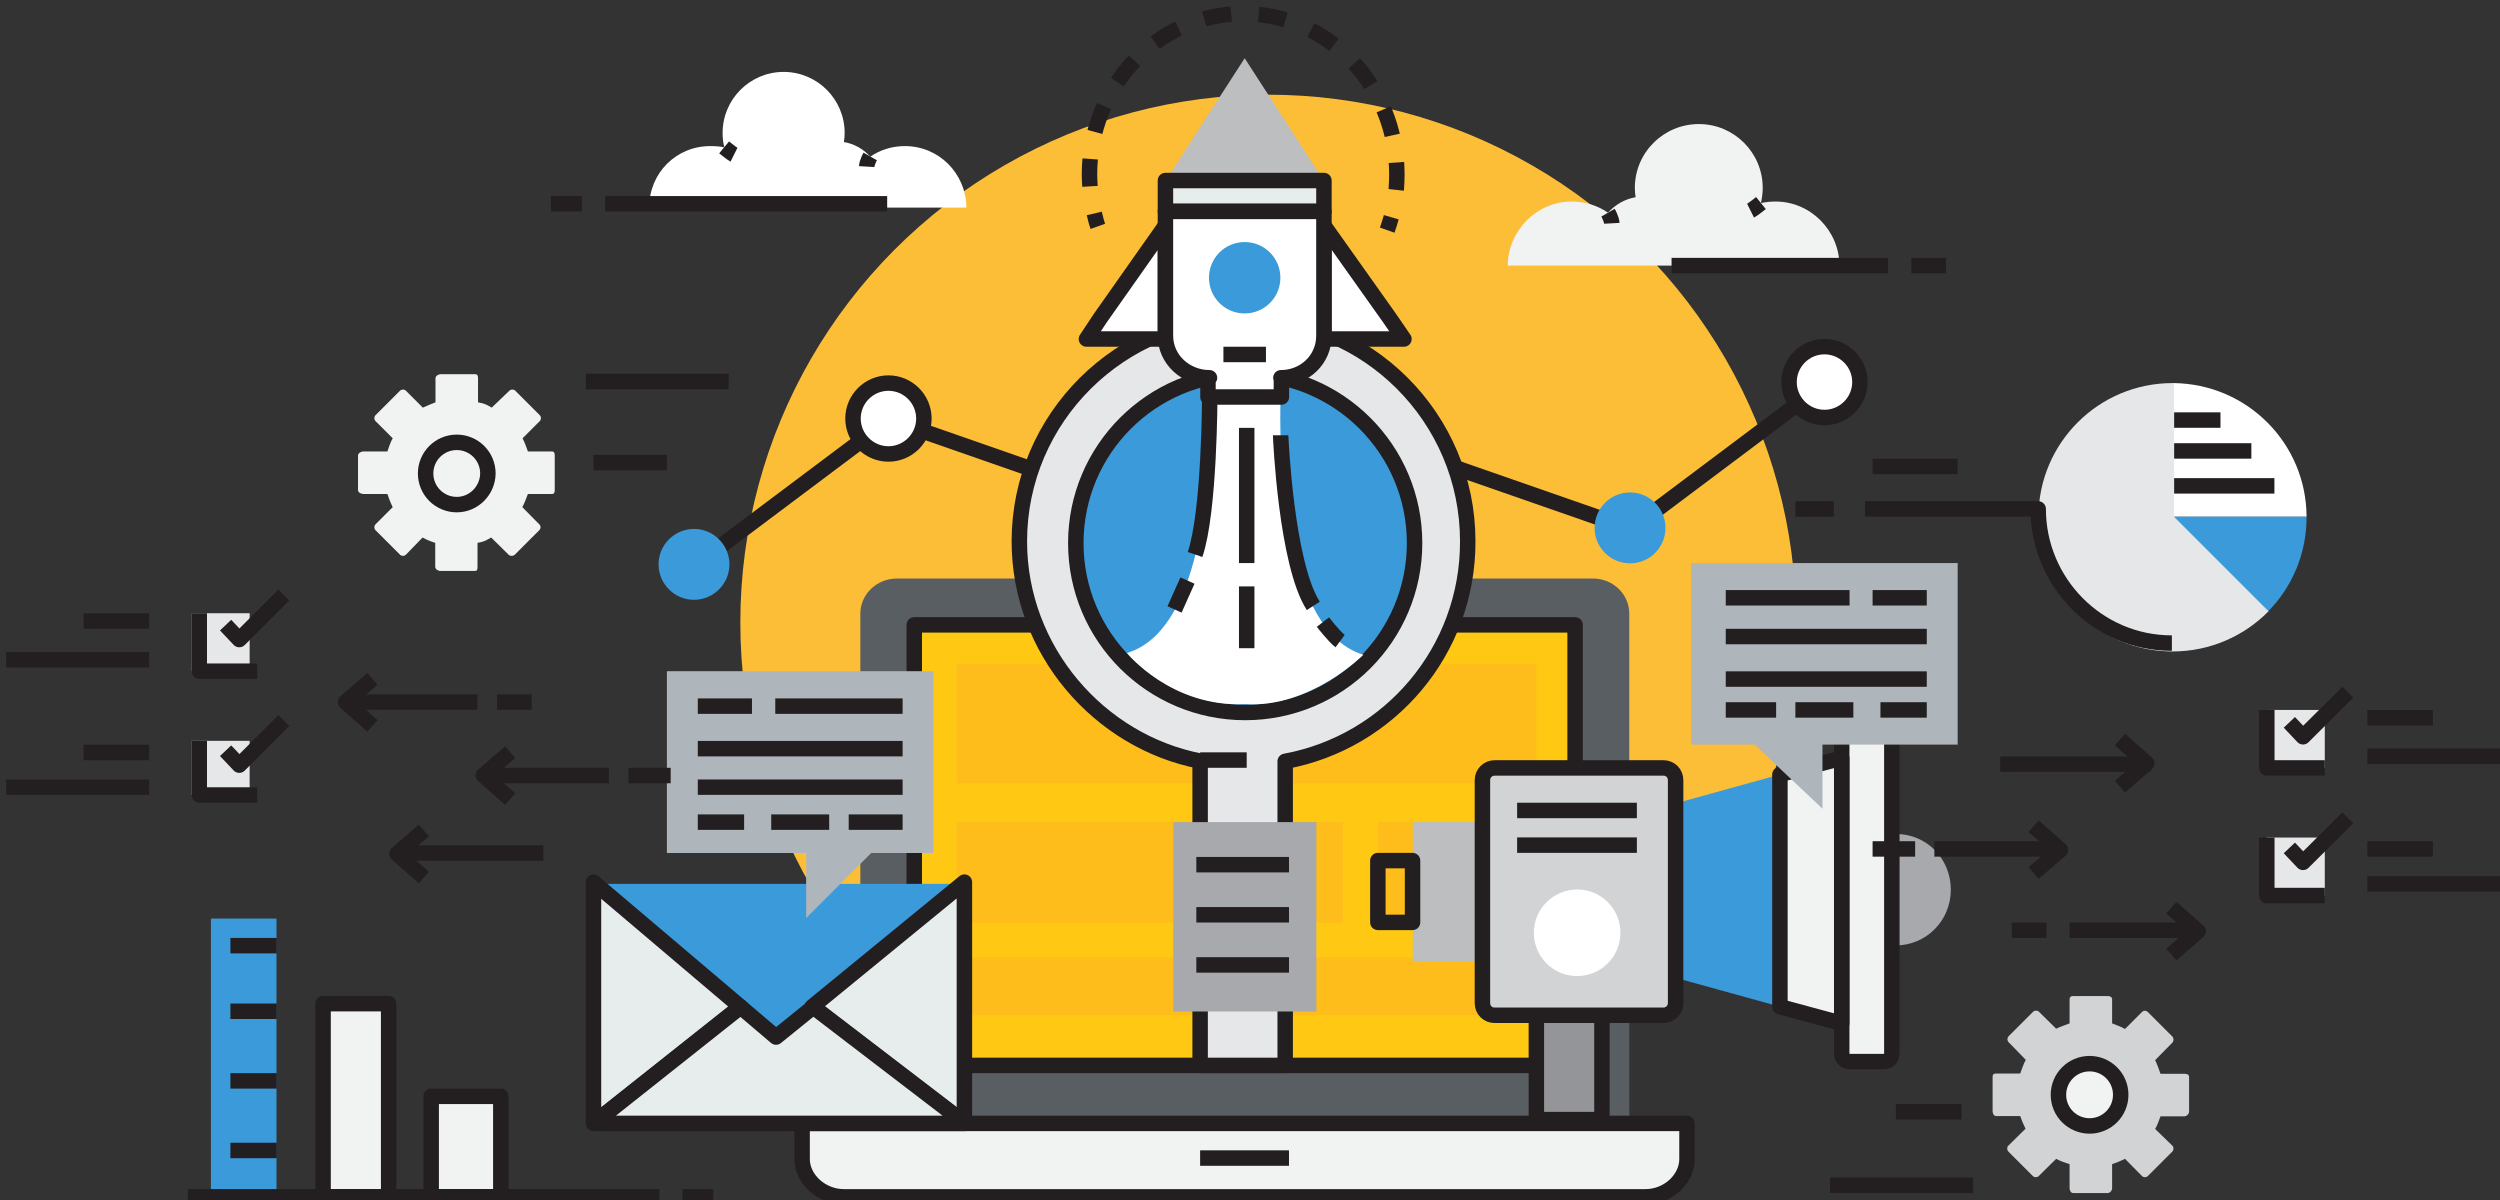 <?xml version="1.0" encoding="utf-8"?>
<!-- Generator: Adobe Illustrator 22.0.1, SVG Export Plug-In . SVG Version: 6.00 Build 0)  -->
<svg version="1.1" id="Слой_1" xmlns="http://www.w3.org/2000/svg" xmlns:xlink="http://www.w3.org/1999/xlink" x="0px" y="0px"
	 viewBox="0 0 987.4 474" style="enable-background:new 0 0 987.4 474;" xml:space="preserve">
<rect x="0" y="0" width="987.4" height="474" fill="#333333" stroke="none"/>
<style type="text/css">
	.st0{fill:#FCBE36;}
	.st1{fill:none;stroke:#231F20;stroke-width:6.105;stroke-linejoin:round;}
	.st2{fill:none;stroke:#231F20;stroke-width:6.105;stroke-linejoin:round;stroke-dasharray:10.839,10.839;}
	.st3{fill:none;stroke:#231F20;stroke-width:6.105;stroke-linejoin:round;stroke-miterlimit:10;}
	.st4{fill:#595E62;}
	.st5{fill:#F1F2F2;stroke:#231F20;stroke-width:6.105;stroke-linejoin:round;stroke-miterlimit:10;}
	.st6{fill:#FFC913;stroke:#231F20;stroke-width:6.105;stroke-linejoin:round;stroke-miterlimit:10;}
	.st7{opacity:0.6;}
	.st8{fill:#FDB51E;}
	.st9{fill:#E6E7E8;stroke:#231F20;stroke-width:6.105;stroke-linejoin:round;stroke-miterlimit:10;}
	.st10{fill:#A7A9AC;}
	.st11{fill:#3B9ADA;stroke:#231F20;stroke-width:6.105;stroke-linejoin:round;stroke-miterlimit:10;}
	.st12{fill:#3B9ADA;}
	.st13{fill:#FFFFFF;stroke:#231F20;stroke-width:6.105;stroke-linejoin:round;stroke-miterlimit:10;}
	.st14{fill:#BCBEC0;}
	.st15{fill:#939598;stroke:#231F20;stroke-width:6.105;stroke-linejoin:round;stroke-miterlimit:10;}
	.st16{fill:#D1D3D4;stroke:#231F20;stroke-width:6.105;stroke-linejoin:round;stroke-miterlimit:10;}
	.st17{fill:#FFFFFF;}
	.st18{fill:#E7ECED;stroke:#231F20;stroke-width:6.105;stroke-linejoin:round;stroke-miterlimit:10;}
	.st19{fill:#AFB6BB;}
	.st20{fill:#D1D3D4;}
	.st21{fill:#F1F2F2;}
	.st22{fill:#E6E7E8;}
</style>
<circle class="st0" cx="500.9" cy="245.9" r="208.5"/>
<g>
	<g>
		<g>
			<path class="st1" d="M433.6,89.4c-0.6-1.7-1-3.4-1.4-5.1"/>
			<path class="st2" d="M430.5,73.6c-0.1-1.6-0.2-3.1-0.2-4.7c0-35.1,27.2-63.5,60.7-63.5c33.5,0,60.7,28.4,60.7,63.5
				c0,4-0.3,7.9-1,11.6"/>
			<path class="st1" d="M549.5,85.8c-0.5,1.7-1,3.4-1.6,5.1"/>
		</g>
	</g>
	<polyline class="st3" points="274.5,223.3 351.3,165.7 472.9,208.1 	"/>
	<polyline class="st3" points="721,151.3 644.2,208.9 522.5,166.5 	"/>
	<g>
		<path class="st4" d="M643.5,242.4c0-7.8-6.5-13.9-14.3-13.9h-275c-7.8,0-14.4,6.1-14.4,13.9v201.3h303.7V242.4z"/>
		<path class="st5" d="M316.8,443.7v14.1c0,7.8,7.5,14.9,16.5,14.9h316.6c9,0,16.4-7.1,16.4-14.9v-14.1H316.8z"/>
		<rect x="361.1" y="246.8" class="st6" width="261" height="174"/>
		<line class="st3" x1="474" y1="457.4" x2="509.1" y2="457.4"/>
		<g class="st7">
			<rect x="377.9" y="262.1" class="st8" width="228.9" height="47.3"/>
			<rect x="377.9" y="324.7" class="st8" width="152.6" height="39.7"/>
			<rect x="544.2" y="324.7" class="st8" width="61" height="39.7"/>
			<rect x="377.9" y="378.1" class="st8" width="227.4" height="22.9"/>
		</g>
	</g>
	<g>
		<path class="st9" d="M579.7,213.8c0-48.8-39.6-88.3-88.3-88.3c-48.8,0-88.8,39.5-88.8,88.3c0,43.2,31.7,79.1,71.4,86.8v120.2h33.6
			V300.7C548.8,293.1,579.8,257.1,579.7,213.8z"/>
		<line class="st3" x1="474" y1="300.2" x2="492.4" y2="300.2"/>
		<rect x="463.4" y="324.7" class="st10" width="56.5" height="74.8"/>
		<line class="st3" x1="472.5" y1="341.5" x2="509.1" y2="341.5"/>
		<line class="st3" x1="472.5" y1="361.3" x2="509.1" y2="361.3"/>
		<line class="st3" x1="472.5" y1="381.1" x2="509.1" y2="381.1"/>
	</g>
	<path class="st11" d="M558.7,214.5c0,36.9-29.9,66.9-66.9,66.9c-36.9,0-66.9-29.9-66.9-66.9c0-36.9,29.9-66.9,66.9-66.9
		C528.7,147.6,558.7,177.5,558.7,214.5z"/>
	<path class="st12" d="M288.1,222.9c0,7.7-6.3,14-14,14c-7.7,0-14-6.3-14-14s6.3-14,14-14C281.8,208.9,288.1,215.2,288.1,222.9z"/>
	<path class="st13" d="M364.9,165.3c0,7.7-6.3,14-14,14c-7.7,0-14-6.3-14-14c0-7.7,6.3-14,14-14
		C358.6,151.3,364.9,157.6,364.9,165.3z"/>
	<circle class="st12" cx="643.8" cy="208.5" r="14"/>
	<path class="st13" d="M734.6,150.9c0,7.7-6.3,14-14,14c-7.7,0-14-6.3-14-14c0-7.7,6.3-14,14-14
		C728.3,136.9,734.6,143.2,734.6,150.9z"/>
	<g>
		<g>
			<g>
				<path class="st10" d="M748.7,373.4c12.2,0,21.8-9.9,21.8-22c0-12.2-9.5-22-21.6-22c-0.1,0,0,0,0,0L748.7,373.4
					C748.8,373.3,748.5,373.4,748.7,373.4z"/>
			</g>
			<rect x="558" y="324.7" class="st14" width="27.5" height="54.9"/>
			<path class="st5" d="M747.2,416.1c0,1.8-1.4,3.2-3.2,3.2h-13.4c-1.8,0-3.2-1.4-3.2-3.2V289.7c0-1.8,1.4-3.2,3.2-3.2H744
				c1.8,0,3.2,1.4,3.2,3.2V416.1z"/>
			<rect x="606.8" y="401" class="st15" width="25.9" height="41.2"/>
			<rect x="544.2" y="339.9" class="st3" width="13.7" height="24.4"/>
			<g>
				<polygon class="st12" points="661.8,317.3 703,305.9 703,397.6 661.8,386.2 				"/>
				<polygon class="st5" points="727.4,299.4 727.4,331.6 727.4,371.9 727.4,404.2 703,397.6 703,305.9 				"/>
			</g>
			<path class="st16" d="M661.8,396.2c0,2.7-2.2,4.8-4.8,4.8h-66.7c-2.7,0-4.8-2.1-4.8-4.8v-88.1c0-2.7,2.2-4.8,4.8-4.8H657
				c2.7,0,4.8,2.1,4.8,4.8V396.2z"/>
			<path class="st17" d="M605.8,368.4c0,9.4,7.6,17.1,17.1,17.1c9.4,0,17.1-7.6,17.1-17.1c0-9.4-7.6-17.1-17.1-17.1
				C613.4,351.4,605.8,359,605.8,368.4z"/>
		</g>
		<line class="st3" x1="646.5" y1="320.1" x2="599.2" y2="320.1"/>
		<line class="st3" x1="646.5" y1="333.8" x2="599.2" y2="333.8"/>
	</g>
	<g>
		<g>
			<polygon class="st12" points="306.5,409.6 321.2,398 381.3,349.1 234.5,349.1 292.5,398 			"/>
			<polygon class="st18" points="234.4,348.4 234.4,443.6 292.4,397.6 			"/>
			<polygon class="st18" points="320.8,397.6 380.9,443.6 380.9,348.4 			"/>
			<polygon class="st18" points="306.5,409.6 292.5,397.7 234.5,443.7 381.3,443.7 321.2,397.7 			"/>
		</g>
	</g>
	<g>
		<polygon class="st19" points="667.9,222.4 773.2,222.4 773.2,294.1 719.8,294.1 719.8,319.4 693,294.1 667.9,294.1 		"/>
		<line class="st3" x1="761" y1="236.1" x2="739.6" y2="236.1"/>
		<line class="st3" x1="761" y1="251.4" x2="681.6" y2="251.4"/>
		<line class="st3" x1="761" y1="268.2" x2="681.6" y2="268.2"/>
		<line class="st3" x1="761" y1="280.4" x2="742.7" y2="280.4"/>
		<line class="st3" x1="732" y1="280.4" x2="709.1" y2="280.4"/>
		<line class="st3" x1="701.5" y1="280.4" x2="681.6" y2="280.4"/>
		<line class="st3" x1="730.5" y1="236.1" x2="681.6" y2="236.1"/>
	</g>
	<g>
		<polygon class="st19" points="368.7,265.1 263.4,265.1 263.4,336.9 318.4,336.9 318.4,362.6 344.1,336.9 368.7,336.9 		"/>
		<line class="st3" x1="275.6" y1="278.9" x2="297" y2="278.9"/>
		<line class="st3" x1="275.6" y1="295.7" x2="356.5" y2="295.7"/>
		<line class="st3" x1="275.6" y1="310.9" x2="356.5" y2="310.9"/>
		<line class="st3" x1="275.6" y1="324.7" x2="293.9" y2="324.7"/>
		<line class="st3" x1="304.6" y1="324.7" x2="327.5" y2="324.7"/>
		<line class="st3" x1="335.2" y1="324.7" x2="356.5" y2="324.7"/>
		<line class="st3" x1="306.2" y1="278.9" x2="356.5" y2="278.9"/>
	</g>
	<g>
		<path class="st20" d="M834.2,469.3v-9.5c1.5-0.5,3.5-1.3,5.1-2.1l6.7,6.8c0.6,0.6,1.7,0.6,2.3,0l9.7-9.7c0.6-0.6,0.6-1.7,0-2.3
			l-6.8-6.6c0.9-1.6,1.6-3.5,2.1-5h9.5c0.9,0,1.8-1,1.8-1.9v-13.7c0-0.9-0.9-1.2-1.8-1.2h-9.5c-0.5-1.5-1.3-3.7-2.1-5.4l6.8-6.9
			c0.6-0.6,0.6-1.7,0-2.4l-9.7-9.7c-0.6-0.6-1.7-0.7-2.3,0l-6.7,6.7c-1.6-0.9-3.6-1.6-5.1-2.2v-9.5c0-0.9-0.8-1.3-1.7-1.3h-13.7
			c-0.9,0-1.4,0.4-1.4,1.3v9.5c-1.5,0.6-3.7,1.3-5.3,2.1l-6.8-6.7c-0.6-0.6-1.7-0.6-2.3,0l-9.7,9.7c-0.6,0.6-0.6,1.7,0,2.3l6.8,7
			c-0.9,1.6-1.6,3.8-2.2,5.4h-9.5c-0.9,0-1.4,0.3-1.4,1.2v13.7c0,0.9,0.5,1.9,1.4,1.9h9.5c0.5,1.5,1.3,3.4,2.1,5l-6.8,6.7
			c-0.6,0.6-0.6,1.6,0,2.3l9.7,9.7c0.6,0.6,1.7,0.6,2.3,0l6.9-6.8c1.6,0.9,3.8,1.6,5.3,2.1v9.5c0,0.9,0.5,1.9,1.4,1.9h13.7
			C833.4,471.2,834.2,470.2,834.2,469.3z"/>
		<path class="st5" d="M825.3,444.7c-6.8,0-12.3-5.5-12.3-12.3c0-6.8,5.5-12.3,12.3-12.3c6.8,0,12.3,5.5,12.3,12.3
			C837.6,439.2,832.1,444.7,825.3,444.7z"/>
	</g>
	<g>
		<path class="st21" d="M188.6,223.9v-9.5c3.1-0.5,3.8-1.3,5.4-2.1l6.9,6.8c0.6,0.6,1.7,0.6,2.4,0l9.7-9.7c0.6-0.6,0.7-1.7,0-2.3
			l-6.7-6.8c0.9-1.6,1.6-3.7,2.2-5.2h9.5c0.9,0,1.1-0.6,1.1-1.5v-13.7c0-0.9-0.2-1.6-1.1-1.6h-9.5c-0.5-1.5-1.3-3.6-2.1-5.2l6.8-6.8
			c0.6-0.6,0.6-1.7,0-2.3l-9.7-9.7c-0.6-0.6-1.7-0.6-2.3,0l-7,6.7c-1.6-0.9-2.4-1.6-5.4-2.1v-9.5c0-0.9-0.2-1.6-1.1-1.6h-13.7
			c-0.9,0-2,0.7-2,1.6v9.5c-1.5,0.6-3.3,1.3-5,2.1l-6.7-6.7c-0.6-0.6-1.6-0.6-2.3,0l-9.7,9.7c-0.6,0.6-0.6,1.7,0,2.3l6.8,6.8
			c-0.9,1.6-1.6,3.7-2.1,5.2h-9.5c-0.9,0-2.1,0.7-2.1,1.6v13.7c0,0.9,1.2,1.5,2.1,1.5h9.5c0.5,1.5,1.3,3.6,2.1,5.2l-6.8,6.8
			c-0.6,0.6-0.6,1.7,0,2.3l9.7,9.7c0.6,0.6,1.7,0.6,2.3,0l6.6-6.8c1.6,0.9,3.4,1.6,5,2.1v9.5c0,0.9,1.1,1.6,2,1.6h13.7
			C188.5,225.5,188.6,224.8,188.6,223.9z"/>
		<path class="st5" d="M180.4,199.3c-6.8,0-12.3-5.5-12.3-12.3c0-6.8,5.5-12.3,12.3-12.3c6.8,0,12.3,5.5,12.3,12.3
			C192.6,193.8,187.1,199.3,180.4,199.3z"/>
	</g>
	<g>
		<g>
			<g>
				<path class="st17" d="M911,204.1c-0.1-29-23.4-52.4-52.4-52.8v52.8H911z"/>
				<path class="st12" d="M895.9,241.4c9.4-9.6,15.1-22.7,15.1-37.1c0-0.1,0-0.2,0-0.2h-52.4L895.9,241.4z"/>
				<path class="st22" d="M858.7,204.1v-52.8c0,0-0.4,0-0.6,0c-29.3,0-53,23.7-53,53c0,29.3,23.7,53,53,53
					c14.8,0,28.3-6.1,37.9-15.9L858.7,204.1z"/>
			</g>
			<line class="st3" x1="858.7" y1="165.9" x2="877" y2="165.9"/>
			<line class="st3" x1="858.7" y1="178.1" x2="889.2" y2="178.1"/>
			<line class="st3" x1="858.7" y1="191.9" x2="898.3" y2="191.9"/>
		</g>
		<path class="st3" d="M857.8,254c-29.3,0-52.8-24-52.8-53h-68.4"/>
	</g>
	<g>
		<rect x="170.3" y="433" class="st5" width="27.5" height="39.7"/>
		<rect x="127.6" y="396.4" class="st5" width="25.9" height="76.3"/>
		<rect x="83.3" y="362.8" class="st12" width="25.9" height="109.9"/>
		<line class="st5" x1="74.2" y1="472.7" x2="260.4" y2="472.7"/>
	</g>
	<line class="st5" x1="231.4" y1="150.7" x2="287.8" y2="150.7"/>
	<line class="st5" x1="234.4" y1="182.7" x2="263.4" y2="182.7"/>
	<line class="st5" x1="779.3" y1="468.1" x2="722.8" y2="468.1"/>
	<line class="st5" x1="774.7" y1="439.1" x2="748.8" y2="439.1"/>
	<g>
		<g>
			<g>
				<polyline class="st3" points="201.5,315.6 190.9,306.2 201.5,297.1 				"/>
				<line class="st3" x1="191.7" y1="306.3" x2="240.5" y2="306.3"/>
			</g>
			<line class="st3" x1="248.2" y1="306.3" x2="264.9" y2="306.3"/>
		</g>
		<g>
			<polyline class="st3" points="147.1,286.7 136.5,277.3 147.1,268.1 			"/>
			<line class="st3" x1="136.7" y1="277.3" x2="188.6" y2="277.3"/>
		</g>
		<g>
			<polyline class="st3" points="167.4,346.6 156.8,337.2 167.4,328 			"/>
			<line class="st3" x1="156.6" y1="336.9" x2="214.6" y2="336.9"/>
		</g>
		<line class="st3" x1="196.3" y1="277.3" x2="210" y2="277.3"/>
	</g>
	<g>
		<g>
			<g>
				<polyline class="st3" points="803.2,326.3 813.8,335.7 803.2,344.8 				"/>
				<line class="st3" x1="814.4" y1="335.3" x2="764" y2="335.3"/>
			</g>
			<line class="st3" x1="756.4" y1="335.3" x2="739.6" y2="335.3"/>
		</g>
		<g>
			<polyline class="st3" points="857.6,358.5 868.2,367.8 857.6,377 			"/>
			<line class="st3" x1="867.8" y1="367.4" x2="817.4" y2="367.4"/>
		</g>
		<g>
			<polyline class="st3" points="837.3,292.1 847.9,301.5 837.3,310.7 			"/>
			<line class="st3" x1="849.5" y1="301.8" x2="790" y2="301.8"/>
		</g>
		<line class="st3" x1="808.3" y1="367.4" x2="794.6" y2="367.4"/>
	</g>
	<line class="st3" x1="739.6" y1="184.2" x2="773.2" y2="184.2"/>
	<line class="st3" x1="724.3" y1="201" x2="709.1" y2="201"/>
	<line class="st3" x1="269.5" y1="472.7" x2="281.7" y2="472.7"/>
	<path class="st17" d="M505.8,156.8h-28c0,0,4.1,90.2-32.7,101.1c0,0,17.4,21.6,46.7,20.2c25.6,1.7,46.7-19.5,46.7-19.5
		C501.7,247.7,505.8,156.8,505.8,156.8z"/>
	<g>
		<g>
			<path class="st14" d="M522.9,71.7c0-0.3-31.3-48.7-31.3-48.7s-31.3,48.4-31.3,48.7v-0.4h62.6V71.7z"/>
			<rect x="460.3" y="71.3" class="st18" width="62.6" height="12.2"/>
		</g>
		<polygon class="st13" points="548.8,125.6 522.9,89.1 522.9,125.3 522.9,133.9 554.5,133.9 		"/>
		<polygon class="st13" points="434.6,125.6 429.1,133.9 460.3,133.9 460.3,125.3 460.3,89.1 		"/>
		<path class="st13" d="M460.3,83.5v49.1c0,9.4,8,16.6,17.4,16.6h-0.6v7.6h29v-7.6h-0.2c9.4,0,17-7.2,17-16.6V83.5H460.3z"/>
		<g>
			<path class="st12" d="M505.7,109.7c0,7.8-6.3,14.1-14.1,14.1c-7.8,0-14.1-6.3-14.1-14.1c0-7.8,6.3-14.1,14.1-14.1
				C499.4,95.6,505.7,101.9,505.7,109.7z"/>
		</g>
		<line class="st3" x1="483.2" y1="140" x2="500" y2="140"/>
	</g>
	<path class="st3" d="M477.8,156.1c0,0,0,46-5.8,62.9"/>
	<path class="st3" d="M505.8,171.9c0,0.8,2.2,50.8,12.9,67.4"/>
	<line class="st3" x1="469" y1="229.3" x2="463.9" y2="240.7"/>
	<path class="st3" d="M522.5,245.7c0,0,4.5,5.8,6.8,7.5"/>
	<line class="st3" x1="492.4" y1="169" x2="492.4" y2="222.4"/>
	<line class="st3" x1="492.4" y1="231.6" x2="492.4" y2="256"/>
	<line class="st3" x1="109.3" y1="373.5" x2="91" y2="373.5"/>
	<line class="st3" x1="109.3" y1="399.4" x2="91" y2="399.4"/>
	<line class="st3" x1="109.3" y1="426.9" x2="91" y2="426.9"/>
	<line class="st3" x1="109.3" y1="454.4" x2="91" y2="454.4"/>
	<g>
		<rect x="895.3" y="280.4" class="st22" width="22.9" height="22.9"/>
		<rect x="895.3" y="330.8" class="st22" width="22.9" height="22.9"/>
		<polyline class="st3" points="904.2,285.3 909.6,291 927.3,273.4 		"/>
		<polyline class="st3" points="918.2,303.3 895.3,303.3 895.3,280.4 		"/>
		<polyline class="st3" points="904.2,334.9 909.6,340.6 927.3,323 		"/>
		<polyline class="st3" points="918.2,353.7 895.3,353.7 895.3,330.8 		"/>
		<line class="st3" x1="935" y1="283.5" x2="960.9" y2="283.5"/>
		<line class="st3" x1="935" y1="298.7" x2="991.4" y2="298.7"/>
		<line class="st3" x1="935" y1="335.3" x2="960.9" y2="335.3"/>
		<line class="st3" x1="935" y1="349.1" x2="991.4" y2="349.1"/>
	</g>
	<g>
		<rect x="75.7" y="242.2" class="st22" width="22.9" height="22.9"/>
		<rect x="75.7" y="292.6" class="st22" width="22.9" height="21.4"/>
		<polyline class="st3" points="89.1,246.9 94.5,252.6 112.1,235 		"/>
		<polyline class="st3" points="101.6,265.1 78.7,265.1 78.7,242.2 		"/>
		<polyline class="st3" points="89.1,296.5 94.5,302.2 112.1,284.6 		"/>
		<polyline class="st3" points="101.6,314 78.7,314 78.7,292.6 		"/>
		<line class="st3" x1="58.9" y1="245.3" x2="33" y2="245.3"/>
		<line class="st3" x1="58.9" y1="260.6" x2="2.4" y2="260.6"/>
		<line class="st3" x1="58.9" y1="297.2" x2="33" y2="297.2"/>
		<line class="st3" x1="58.9" y1="310.9" x2="2.4" y2="310.9"/>
	</g>
	<g>
		<path class="st3" d="M726.2,104.7"/>
		<path class="st21" d="M620.8,79.6c5.3,0,10.2,1.6,14.3,4.4c2.8-3.1,6.6-5.4,10.9-6.1c-0.2-1.2-0.3-2.4-0.3-3.7
			C645.7,60.3,657,49,671,49c13.9,0,25.2,11.3,25.2,25.2c0,2.1-0.3,4.1-0.7,6c1.9-0.4,3.8-0.6,5.8-0.6c13.9,0,25.2,11.6,25.2,25.3
			h-131C595.6,91.1,606.9,79.6,620.8,79.6z"/>
		<path class="st3" d="M695.5,80.2c0,0-3.1,2.5-4.1,3"/>
		<path class="st3" d="M635.1,84c0,0,1.4,2.4,1.5,4.2"/>
	</g>
	<g>
		<path class="st3" d="M256.6,81.7"/>
		<path class="st17" d="M357.4,57.7c-5.1,0-9.8,1.5-13.7,4.2c-2.6-3-6.3-5.1-10.4-5.8c0.2-1.2,0.3-2.3,0.3-3.6
			c0-13.3-10.8-24.1-24.1-24.1c-13.3,0-24.1,10.8-24.1,24.1c0,2,0.2,3.9,0.7,5.7c-1.8-0.4-3.6-0.5-5.6-0.5
			c-13.3,0-24.1,10.5-24.1,24.3h125.3C381.5,68.3,370.7,57.7,357.4,57.7z"/>
		<path class="st3" d="M286,58.2c0,0,2.9,2.4,3.9,2.9"/>
		<path class="st3" d="M343.7,61.8c0,0-1.3,2.3-1.4,4"/>
	</g>
	<line class="st3" x1="660.2" y1="104.9" x2="745.7" y2="104.9"/>
	<line class="st3" x1="350.4" y1="80.5" x2="239" y2="80.5"/>
	<line class="st3" x1="754.9" y1="104.9" x2="768.6" y2="104.9"/>
	<line class="st3" x1="229.8" y1="80.5" x2="217.6" y2="80.5"/>
</g>
</svg>
